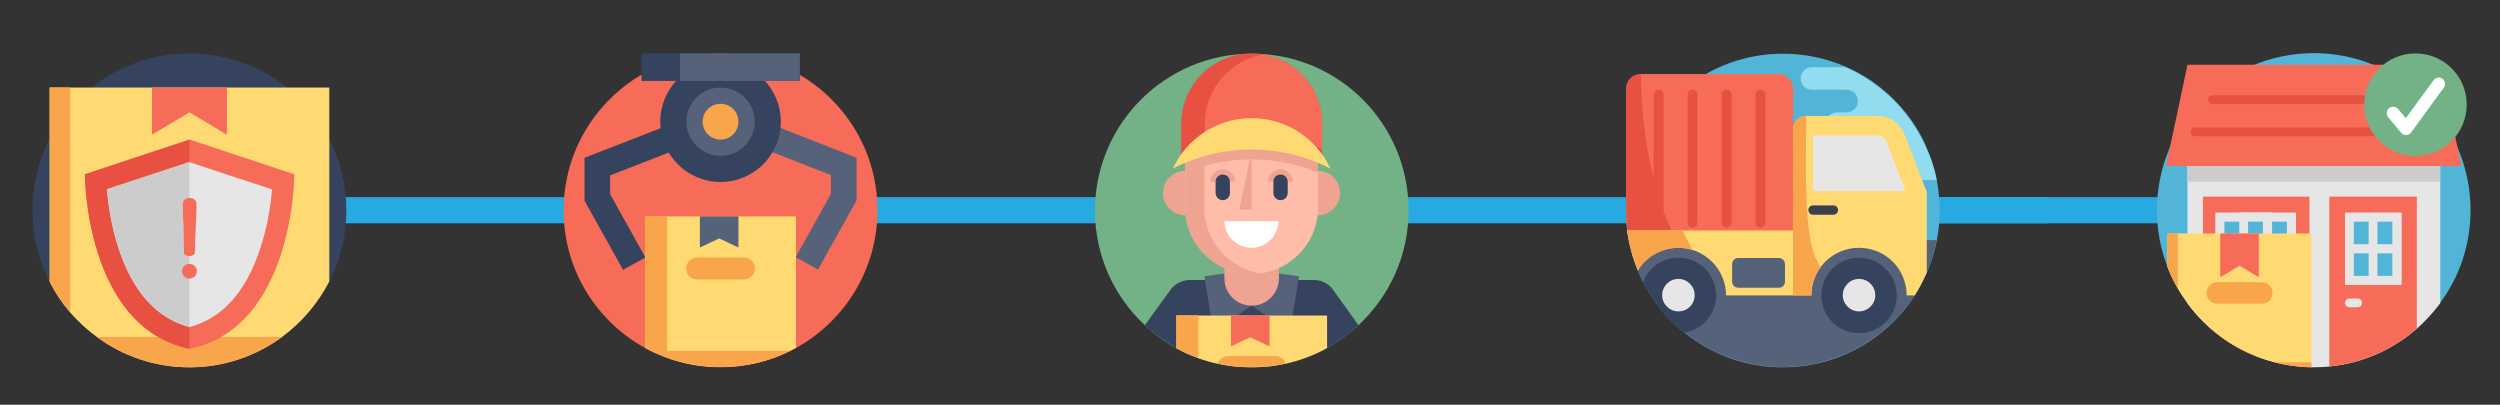 <?xml version="1.0" encoding="utf-8"?>
<!-- Generator: Adobe Illustrator 19.0.0, SVG Export Plug-In . SVG Version: 6.00 Build 0)  -->
<svg version="1.1" xmlns="http://www.w3.org/2000/svg" xmlns:xlink="http://www.w3.org/1999/xlink" x="0px" y="0px"
	 viewBox="0 0 908 147" style="enable-background:new 0 0 908 147;" xml:space="preserve">
<rect x="0" y="0" width="908" height="147" fill="#333333" stroke="none"/>
<style type="text/css">
	.st0{fill:#27AAE1;}
	.st1{fill:#73B287;}
	.st2{fill:#36435E;}
	.st3{fill:#55627A;}
	.st4{fill:#EFA492;}
	.st5{fill:#FFBDA9;}
	.st6{fill:#E85142;}
	.st7{fill:#F76C59;}
	.st8{fill:#FFFFFF;}
	.st9{fill:#FFDA73;}
	.st10{fill:#F9A54B;}
	.st11{fill:#E6E6E6;}
	.st12{fill:#CCCCCC;}
	.st13{fill:#52B5D8;}
	.st14{display:none;}
	.st15{display:inline;}
	.st16{fill:#58595B;}
	.st17{fill:#939598;}
	.st18{fill:#6D6E71;}
	.st19{fill:#EF4136;}
	.st20{display:inline;fill:#FFFFFF;}
	.st21{fill:#92DCF0;}
	.st22{fill:#3B404D;}
	.st23{fill:#9A9A9A;}
	.st24{fill:#424242;}
	.st25{fill:#616161;}
	.st26{fill:#B9B9B9;}
	.st27{fill:#CFCFCF;}
	.st28{fill:#7D7D7D;}
	.st29{fill:#949494;}
	.st30{fill:#DADADA;}
	.st31{fill:#B4B4B4;}
	.st32{fill:#9B9B9B;}
	.st33{fill:#595959;}
	.st34{fill:#959595;}
	.st35{fill:#6E6E6E;}
	.st36{fill:#747474;}
	.st37{fill:#C8C8C8;}
	.st38{fill:#404040;}
</style>
<g id="Layer_7">
	<rect id="XMLID_28_" x="118.2" y="71.6" class="st0" width="94.5" height="9.5"/>
	<rect id="XMLID_112_" x="311.1" y="71.6" class="st0" width="94.5" height="9.5"/>
	<rect id="XMLID_113_" x="504" y="71.6" class="st0" width="94.5" height="9.5"/>
	<rect id="XMLID_114_" x="696.9" y="71.6" class="st0" width="94.5" height="9.5"/>
	<rect id="XMLID_748_" x="696.9" y="71.6" class="st0" width="47.2" height="9.5"/>
</g>
<g id="Layer_1">
	<g id="XMLID_203_">
		<path id="XMLID_280_" class="st1" d="M511.6,76.4c0,16.5-7,31.3-18.2,41.7c-3.4,3.2-7.3,6-11.4,8.3c-4.7,2.6-9.7,4.5-15.1,5.7
			c-2.4,0.5-4.8,0.9-7.2,1.1c-1.7,0.1-3.4,0.2-5.1,0.2c-1.7,0-3.4-0.1-5.1-0.2c-2.5-0.2-4.9-0.6-7.2-1.1c-2.4-0.5-4.8-1.2-7-2
			c-2.8-1-5.5-2.2-8-3.6c-4.2-2.3-8-5.1-11.4-8.3c-11.2-10.4-18.2-25.2-18.2-41.7c0-31.5,25.5-57,57-57S511.6,44.9,511.6,76.4
			L511.6,76.4z M511.6,76.4"/>
		<path id="XMLID_277_" class="st2" d="M493.4,118.1c-10.2,9.5-23.8,15.3-38.8,15.3c-15,0-28.6-5.8-38.8-15.3l9.3-12.8
			c1.6-2.2,4.2-3.6,7-3.6h45.1c2.8,0,5.4,1.3,7,3.6L493.4,118.1z M493.4,118.1"/>
		<path id="XMLID_274_" class="st3" d="M454.6,111l-13.9,9.5l-3.3-20.2l9.3-1.2L454.6,111z M454.6,111"/>
		<path id="XMLID_271_" class="st3" d="M454.6,111l13.9,9.5l3.3-20.2l-9.3-1.2L454.6,111z M454.6,111"/>
		<path id="XMLID_268_" class="st4" d="M454.6,111c-5.5,0-9.9-4.4-9.9-9.9v-8.7h19.8v8.7C464.5,106.6,460.1,111,454.6,111L454.6,111
			z M454.6,111"/>
		<path id="XMLID_265_" class="st4" d="M438.6,70.1c0,4.5-3.6,8.1-8.1,8.1c-4.5,0-8.1-3.6-8.1-8.1c0-4.5,3.6-8.1,8.1-8.1
			C434.9,62,438.6,65.6,438.6,70.1L438.6,70.1z M438.6,70.1"/>
		<path id="XMLID_262_" class="st4" d="M486.7,70.1c0,4.5-3.6,8.1-8.1,8.1c-4.5,0-8.1-3.6-8.1-8.1c0-4.5,3.6-8.1,8.1-8.1
			C483.1,62,486.7,65.6,486.7,70.1L486.7,70.1z M486.7,70.1"/>
		<path id="XMLID_259_" class="st5" d="M478.7,48.7v26.7c0,13.3-10.8,24.1-24.1,24.1c-13.3,0-24.1-10.8-24.1-24.1V48.7H478.7z
			 M478.7,48.7"/>
		<path id="XMLID_256_" class="st4" d="M458.1,99.3c-1.1,0.2-2.3,0.2-3.5,0.2c-13.3,0-24.1-10.8-24.1-24.1V48.7h6.9v26.7
			C437.4,87.5,446.4,97.6,458.1,99.3L458.1,99.3z M458.1,99.3"/>
		<path id="XMLID_253_" class="st6" d="M480.2,45v13.3L461,49.4l-3.9-1.8L437.6,55l-8.6,3.3V45c0-14.1,11.4-25.6,25.6-25.6
			c1.5,0,2.9,0.1,4.3,0.4C471,21.8,480.2,32.3,480.2,45L480.2,45z M480.2,45"/>
		<path id="XMLID_250_" class="st7" d="M480.2,45v9.3l-14.5-6.7l-4.7,1.8l-3.9-1.8L437.6,55V45c0-12.7,9.2-23.2,21.3-25.2
			C471,21.8,480.2,32.3,480.2,45L480.2,45z M480.2,45"/>
		<path id="XMLID_247_" class="st8" d="M464.3,80.3c0,0.1,0,0.2,0,0.3c0,1-0.2,2.1-0.6,3c-0.1,0.1-0.1,0.3-0.2,0.4
			c-0.4,0.9-0.8,1.7-1.4,2.4c-0.3,0.4-0.6,0.7-1,1c-1.7,1.6-4,2.6-6.6,2.6c-2.5,0-4.8-1-6.6-2.6c-0.3-0.3-0.7-0.7-1-1
			c-0.6-0.7-1.1-1.5-1.4-2.4c-0.1-0.1-0.1-0.3-0.2-0.4c-0.3-0.9-0.5-1.9-0.6-3c0-0.1,0-0.2,0-0.3H464.3z M464.3,80.3"/>
		<path id="XMLID_244_" class="st4" d="M454.6,54.8l-4.5,21.3h4.5V54.8z M454.6,54.8"/>
		<path id="XMLID_241_" class="st4" d="M448.6,66c0-2.5-2-4.5-4.5-4.5c-2.5,0-4.5,2-4.5,4.5H448.6z M448.6,66"/>
		<path id="XMLID_238_" class="st4" d="M469.6,66c0-2.5-2-4.5-4.5-4.5c-2.5,0-4.5,2-4.5,4.5H469.6z M469.6,66"/>
		<path id="XMLID_235_" class="st2" d="M444.1,63.4c1.5,0,2.6,1.2,2.6,2.6v4.1c0,1.5-1.2,2.6-2.6,2.6c-1.5,0-2.6-1.2-2.6-2.6V66
			C441.5,64.5,442.7,63.4,444.1,63.4L444.1,63.4z M444.1,63.4"/>
		<path id="XMLID_231_" class="st2" d="M465.1,63.4c1.5,0,2.6,1.2,2.6,2.6v4.1c0,1.5-1.2,2.6-2.6,2.6c-1.5,0-2.6-1.2-2.6-2.6V66
			C462.5,64.5,463.6,63.4,465.1,63.4L465.1,63.4z M465.1,63.4"/>
		<path id="XMLID_227_" class="st4" d="M478.7,57.7v5c-7.4-3.1-15.6-4.8-24.1-4.8c-8.6,0-16.7,1.7-24.1,4.8v-5c3.3-4,7.6-7.1,12.5-9
			c3.6-1.4,7.5-2.2,11.6-2.2c4.1,0,8,0.8,11.6,2.2C471.1,50.6,475.4,53.7,478.7,57.7L478.7,57.7z M478.7,57.7"/>
		<path id="XMLID_222_" class="st9" d="M454.6,54.3c10.3,0,20,2.5,28.6,6.9c-5-10.8-15.9-18.3-28.6-18.3c-12.7,0-23.6,7.5-28.6,18.3
			C434.6,56.8,444.3,54.3,454.6,54.3L454.6,54.3z M454.6,54.3"/>
		<path id="XMLID_218_" class="st9" d="M482,114.5v11.9c-4.7,2.6-9.7,4.5-15.1,5.7c-2.4,0.5-4.8,0.9-7.2,1.1
			c-1.7,0.1-3.4,0.2-5.1,0.2c-1.7,0-3.4-0.1-5.1-0.2c-2.5-0.2-4.9-0.6-7.2-1.1c-2.4-0.5-4.8-1.2-7-2c-2.8-1-5.5-2.2-8-3.6v-11.9H482
			z M482,114.5"/>
		<path id="XMLID_213_" class="st10" d="M435.2,114.5V130c-2.8-1-5.5-2.2-8-3.6v-11.9H435.2z M435.2,114.5"/>
		<path id="XMLID_209_" class="st10" d="M466.9,132c-2.4,0.5-4.8,0.9-7.2,1.1c-1.7,0.1-3.4,0.2-5.1,0.2c-1.7,0-3.4-0.1-5.1-0.2
			c-2.5-0.2-4.9-0.6-7.2-1.1c0.2-0.6,0.5-1.1,1-1.5c0.7-0.7,1.7-1.2,2.9-1.2h17C464.9,129.3,466.4,130.4,466.9,132L466.9,132z
			 M466.9,132"/>
		<path id="XMLID_204_" class="st7" d="M461.1,125.8l-7-3.3l-7,3.3v-11.3h14V125.8z M461.1,125.8"/>
	</g>
</g>
<g id="Layer_5">
	<g id="XMLID_581_">
		<path id="XMLID_612_" class="st2" d="M125.8,76.4c0,31.5-25.5,57-57,57s-57-25.5-57-57s25.5-57,57-57S125.8,44.9,125.8,76.4
			L125.8,76.4z M125.8,76.4"/>
		<path id="XMLID_609_" class="st9" d="M119.6,31.8v70.4c-4.1,8-10,14.9-17.2,20.2c-9.4,6.9-21,11-33.6,11s-24.2-4.1-33.6-11
			c-3.6-2.6-6.9-5.7-9.8-9c-2.9-3.4-5.4-7.1-7.4-11.1V31.8H119.6z M119.6,31.8"/>
		<path id="XMLID_606_" class="st10" d="M102.4,122.4c-9.4,6.9-21,11-33.6,11s-24.2-4.1-33.6-11H102.4z M102.4,122.4"/>
		<path id="XMLID_603_" class="st10" d="M25.5,31.8v81.6c-2.9-3.4-5.4-7.1-7.4-11.1V31.8H25.5z M25.5,31.8"/>
		<path id="XMLID_600_" class="st7" d="M82.4,48.9l-13.6-8.1l-13.6,8.1V31.8h27.2V48.9z M82.4,48.9"/>
		<path id="XMLID_597_" class="st7" d="M106.9,63.3c0,0,0,55.5-38,63.4c-38-8-38-63.4-38-63.4l38-12.6L106.9,63.3z M106.9,63.3"/>
		<path id="XMLID_594_" class="st6" d="M68.8,50.7v76c-38-8-38-63.4-38-63.4L68.8,50.7z M68.8,50.7"/>
		<path id="XMLID_591_" class="st11" d="M98.8,68.8c-0.4,5.1-1.5,13-4.2,21.2c-5.2,16-13.8,25.6-25.8,28.8
			c-12-3.2-20.7-12.9-25.9-29.1c-2.6-8.1-3.6-15.9-4.1-20.9l30-9.9L98.8,68.8z M98.8,68.8"/>
		<path id="XMLID_588_" class="st12" d="M68.8,58.8v59.9c-12-3.2-20.7-12.9-25.9-29.1c-2.6-8.1-3.6-15.9-4.1-20.9L68.8,58.8z
			 M68.8,58.8"/>
		<path id="XMLID_585_" class="st7" d="M66.8,91.5c0,1,0.7,1.5,2,1.5c0.8,0,2-0.4,2-1.5c0-2.6,0.1-5.7,0.3-8.7
			c0.1-3,0.3-6.1,0.3-8.7c0-1.3-1-2.2-2.5-2.2c-1.5,0-2.5,0.9-2.5,2.2c0,2.6,0.1,5.7,0.3,8.7C66.7,85.8,66.8,88.9,66.8,91.5
			L66.8,91.5z M66.8,91.5"/>
		<path id="XMLID_582_" class="st7" d="M68.8,95.8c-1.5,0-2.7,1.2-2.7,2.7c0,1.5,1.2,2.7,2.7,2.7c1.5,0,2.7-1.3,2.7-2.7
			C71.6,97.1,70.3,95.8,68.8,95.8L68.8,95.8z M68.8,95.8"/>
	</g>
</g>
<g id="Layer_6">
	<g id="XMLID_331_">
		<path id="XMLID_399_" class="st13" d="M897.3,76.4c0,12.6-4.1,24.3-11.1,33.7c-10.4,14.1-27.1,23.2-45.9,23.2c-0.3,0-0.5,0-0.8,0
			c-1.6,0-3.3-0.1-4.8-0.3c-2.9-0.3-5.8-0.8-8.6-1.5c-8.7-2.2-16.7-6.5-23.3-12.3c-3.1-2.7-5.9-5.8-8.4-9.2
			c-1.2-1.7-2.4-3.4-3.4-5.2c-1.5-2.6-2.8-5.2-3.8-8c-2.5-6.4-3.8-13.3-3.8-20.5c0-31.5,25.5-57,57-57S897.3,44.9,897.3,76.4
			L897.3,76.4z M897.3,76.4"/>
		<path id="XMLID_396_" class="st11" d="M886.3,55.7v54.4c-2.5,3.3-5.3,6.4-8.4,9.2c-8.7,7.6-19.7,12.6-31.8,13.8
			c-1.9,0.2-3.7,0.3-5.7,0.3c-7.5,0-14.7-1.5-21.3-4.1c-7.2-2.9-13.7-7.2-19-12.6c-2-2-3.9-4.2-5.6-6.5V55.7H886.3z M886.3,55.7"/>
		<rect id="XMLID_395_" x="794.4" y="55.7" class="st12" width="91.8" height="10.3"/>
		<path id="XMLID_392_" class="st7" d="M794.5,23.5h91.7l7.8,36.8H786.7L794.5,23.5z M794.5,23.5"/>
		<path id="XMLID_389_" class="st7" d="M846,71.4v61.7c12.1-1.2,23.2-6.2,31.8-13.8V71.4H846z M846,71.4"/>
		<path id="XMLID_386_" class="st7" d="M838.8,71.4v47.9c-5.8,4.2-12.5,7.6-19.7,10c-7.2-2.9-13.7-7.2-19-12.6V71.4H838.8z
			 M838.8,71.4"/>
		<rect id="XMLID_385_" x="853.3" y="78.9" class="st13" width="17.3" height="23"/>
		<path id="XMLID_382_" class="st11" d="M853.3,111.6h3c0.9,0,1.6-0.7,1.6-1.6c0-0.9-0.7-1.6-1.6-1.6h-3c-0.9,0-1.6,0.7-1.6,1.6
			C851.7,110.9,852.4,111.6,853.3,111.6L853.3,111.6z M853.3,111.6"/>
		<path id="XMLID_375_" class="st11" d="M851.7,77.2v26.3h20.6V90.4c0,0,0,0,0,0s0,0,0,0V77.2H851.7z M854.9,80.5h5.4v8.2h-5.4V80.5
			z M868.9,80.5v8.2h-5.4v-8.2H868.9z M868.9,100.2h-5.4V92h5.4V100.2z M854.9,100.2V92h5.4v8.2H854.9z M854.9,100.2"/>
		<rect id="XMLID_374_" x="814.9" y="78.9" class="st13" width="17.3" height="23"/>
		<path id="XMLID_367_" class="st11" d="M813.3,77.2v26.3h20.6V90.4c0,0,0,0,0,0s0,0,0,0V77.2H813.3z M816.6,80.5h5.4v8.2h-5.4V80.5
			z M830.6,80.5v8.2h-5.4v-8.2H830.6z M830.6,100.2h-5.4V92h5.4V100.2z M816.6,100.2V92h5.4v8.2H816.6z M816.6,100.2"/>
		<rect id="XMLID_366_" x="806.3" y="78.9" class="st13" width="17.3" height="23"/>
		<path id="XMLID_359_" class="st11" d="M804.6,77.2v26.3h20.6V90.4c0,0,0,0,0,0s0,0,0,0V77.2H804.6z M807.9,80.5h5.4v8.2h-5.4V80.5
			z M821.9,80.5v8.2h-5.4v-8.2H821.9z M821.9,100.2h-5.4V92h5.4V100.2z M807.9,100.2V92h5.4v8.2H807.9z M807.9,100.2"/>
		<path id="XMLID_356_" class="st6" d="M797.3,49.5h86.2c0.9,0,1.6-0.7,1.6-1.6c0-0.9-0.7-1.6-1.6-1.6h-86.2c-0.9,0-1.6,0.7-1.6,1.6
			C795.6,48.7,796.3,49.5,797.3,49.5L797.3,49.5z M797.3,49.5"/>
		<path id="XMLID_353_" class="st6" d="M803.6,37.8h73.5c0.9,0,1.6-0.7,1.6-1.6c0-0.9-0.7-1.6-1.6-1.6h-73.5c-0.9,0-1.6,0.7-1.6,1.6
			C802,37.1,802.7,37.8,803.6,37.8L803.6,37.8z M803.6,37.8"/>
		<path id="XMLID_350_" class="st9" d="M839.5,84.8v48.5c-1.6,0-3.3-0.1-4.8-0.3c-2.9-0.3-5.8-0.8-8.6-1.5
			c-8.7-2.2-16.7-6.5-23.3-12.3c-3.1-2.7-5.9-5.8-8.4-9.2c-1.2-1.7-2.4-3.4-3.4-5.2c-1.5-2.6-2.8-5.2-3.8-8v-12H839.5z M839.5,84.8"
			/>
		<path id="XMLID_347_" class="st10" d="M839.5,131.6v1.8c-1.6,0-3.3-0.1-4.8-0.3c-2.9-0.3-5.8-0.8-8.6-1.5H839.5z M839.5,131.6"/>
		<path id="XMLID_344_" class="st10" d="M791,84.8v20c-1.5-2.6-2.8-5.2-3.8-8v-12H791z M791,84.8"/>
		<path id="XMLID_341_" class="st10" d="M821.5,110.3h-16.2c-2.1,0-3.9-1.7-3.9-3.9c0-2.1,1.7-3.9,3.9-3.9h16.2
			c2.1,0,3.9,1.7,3.9,3.9C825.4,108.6,823.6,110.3,821.5,110.3L821.5,110.3z M821.5,110.3"/>
		<path id="XMLID_338_" class="st7" d="M820.4,100.7l-7-4.2l-7,4.2V84.8h14V100.7z M820.4,100.7"/>
		<path id="XMLID_335_" class="st1" d="M895.9,38c0,10.3-8.3,18.6-18.6,18.6s-18.6-8.3-18.6-18.6c0-10.3,8.3-18.6,18.6-18.6
			S895.9,27.7,895.9,38L895.9,38z M895.9,38"/>
		<path id="XMLID_332_" class="st8" d="M872.1,48.2l-4.7-5.6c-0.8-1-0.7-2.5,0.3-3.3v0c1-0.8,2.5-0.7,3.3,0.3l2.8,3.3l10.1-13.8
			c0.8-1,2.2-1.3,3.2-0.5c1,0.8,1.3,2.2,0.5,3.2l-11.8,16.2C874.9,49.3,873.1,49.4,872.1,48.2L872.1,48.2z M872.1,48.2"/>
	</g>
	<g id="XMLID_27_" class="st14">
		<g id="XMLID_24_" class="st15">
			<path id="XMLID_104_" class="st13" d="M897.3,76.4c0,12.6-4.1,24.3-11.1,33.7c-10.4,14.1-27.1,23.2-45.9,23.2c-0.3,0-0.5,0-0.8,0
				c-1.6,0-3.3-0.1-4.8-0.3c-2.9-0.3-5.8-0.8-8.6-1.5c-8.7-2.2-16.7-6.5-23.3-12.3c-3.1-2.7-5.9-5.8-8.4-9.2
				c-1.2-1.7-2.4-3.4-3.4-5.2c-1.5-2.6-2.8-5.2-3.8-8c-2.5-6.4-3.8-13.3-3.8-20.5c0-31.5,25.5-57,57-57S897.3,44.9,897.3,76.4
				L897.3,76.4z M897.3,76.4"/>
			<path id="XMLID_101_" class="st11" d="M886.3,55.7v54.4c-2.5,3.3-5.3,6.4-8.4,9.2c-8.7,7.6-19.7,12.6-31.8,13.8
				c-1.9,0.2-3.7,0.3-5.7,0.3c-7.5,0-14.7-1.5-21.3-4.1c-7.2-2.9-13.7-7.2-19-12.6c-2-2-3.9-4.2-5.6-6.5V55.7H886.3z M886.3,55.7"/>
			<rect id="XMLID_100_" x="794.4" y="55.7" class="st12" width="91.8" height="10.3"/>
			<path id="XMLID_97_" class="st7" d="M794.5,23.5h91.7l7.8,36.8H786.7L794.5,23.5z M794.5,23.5"/>
			<path id="XMLID_94_" class="st7" d="M846,71.4v61.7c12.1-1.2,23.2-6.2,31.8-13.8V71.4H846z M846,71.4"/>
			<path id="XMLID_91_" class="st7" d="M838.8,71.4v47.9c-5.8,4.2-12.5,7.6-19.7,10c-7.2-2.9-13.7-7.2-19-12.6V71.4H838.8z
				 M838.8,71.4"/>
			<rect id="XMLID_90_" x="853.3" y="78.9" class="st16" width="17.3" height="23"/>
			<path id="XMLID_87_" class="st11" d="M853.3,111.6h3c0.9,0,1.6-0.7,1.6-1.6c0-0.9-0.7-1.6-1.6-1.6h-3c-0.9,0-1.6,0.7-1.6,1.6
				C851.7,110.9,852.4,111.6,853.3,111.6L853.3,111.6z M853.3,111.6"/>
			<path id="XMLID_80_" class="st11" d="M851.7,77.2v26.3h20.6V90.4c0,0,0,0,0,0s0,0,0,0V77.2H851.7z M854.9,80.5h5.4v8.2h-5.4V80.5
				z M868.9,80.5v8.2h-5.4v-8.2H868.9z M868.9,100.2h-5.4V92h5.4V100.2z M854.9,100.2V92h5.4v8.2H854.9z M854.9,100.2"/>
			<rect id="XMLID_79_" x="814.9" y="78.9" class="st17" width="17.3" height="23"/>
			<path id="XMLID_72_" class="st11" d="M813.3,77.2v26.3h20.6V90.4c0,0,0,0,0,0s0,0,0,0V77.2H813.3z M816.6,80.5h5.4v8.2h-5.4V80.5
				z M830.6,80.5v8.2h-5.4v-8.2H830.6z M830.6,100.2h-5.4V92h5.4V100.2z M816.6,100.2V92h5.4v8.2H816.6z M816.6,100.2"/>
			<rect id="XMLID_71_" x="806.3" y="78.9" class="st18" width="17.3" height="23"/>
			<path id="XMLID_64_" class="st11" d="M804.6,77.2v26.3h20.6V90.4c0,0,0,0,0,0s0,0,0,0V77.2H804.6z M807.9,80.5h5.4v8.2h-5.4V80.5
				z M821.9,80.5v8.2h-5.4v-8.2H821.9z M821.9,100.2h-5.4V92h5.4V100.2z M807.9,100.2V92h5.4v8.2H807.9z M807.9,100.2"/>
			<path id="XMLID_61_" class="st6" d="M797.3,49.5h86.2c0.9,0,1.6-0.7,1.6-1.6c0-0.9-0.7-1.6-1.6-1.6h-86.2c-0.9,0-1.6,0.7-1.6,1.6
				C795.6,48.7,796.3,49.5,797.3,49.5L797.3,49.5z M797.3,49.5"/>
			<path id="XMLID_58_" class="st6" d="M803.6,37.8h73.5c0.9,0,1.6-0.7,1.6-1.6c0-0.9-0.7-1.6-1.6-1.6h-73.5c-0.9,0-1.6,0.7-1.6,1.6
				C802,37.1,802.7,37.8,803.6,37.8L803.6,37.8z M803.6,37.8"/>
			<path id="XMLID_54_" class="st9" d="M839.5,84.8v48.5c-1.6,0-3.3-0.1-4.8-0.3c-2.9-0.3-5.8-0.8-8.6-1.5
				c-8.7-2.2-16.7-6.5-23.3-12.3c-3.1-2.7-5.9-5.8-8.4-9.2c-1.2-1.7-2.4-3.4-3.4-5.2c-1.5-2.6-2.8-5.2-3.8-8v-12H839.5z M839.5,84.8
				"/>
			<path id="XMLID_49_" class="st10" d="M839.5,131.6v1.8c-1.6,0-3.3-0.1-4.8-0.3c-2.9-0.3-5.8-0.8-8.6-1.5H839.5z M839.5,131.6"/>
			<path id="XMLID_45_" class="st10" d="M791,84.8v20c-1.5-2.6-2.8-5.2-3.8-8v-12H791z M791,84.8"/>
			<path id="XMLID_40_" class="st10" d="M821.5,110.3h-16.2c-2.1,0-3.9-1.7-3.9-3.9c0-2.1,1.7-3.9,3.9-3.9h16.2
				c2.1,0,3.9,1.7,3.9,3.9C825.4,108.6,823.6,110.3,821.5,110.3L821.5,110.3z M821.5,110.3"/>
			<path id="XMLID_36_" class="st7" d="M820.4,100.7l-7-4.2l-7,4.2V84.8h14V100.7z M820.4,100.7"/>
			<path id="XMLID_31_" class="st19" d="M895.9,38c0,10.3-8.3,18.6-18.6,18.6s-18.6-8.3-18.6-18.6c0-10.3,8.3-18.6,18.6-18.6
				S895.9,27.7,895.9,38L895.9,38z M895.9,38"/>
		</g>
		<path id="XMLID_111_" class="st20" d="M880.8,38.7l6.3-6.9c0.8-0.9,0.7-2.2-0.2-3.1c-0.4-0.4-0.9-0.6-1.4-0.6
			c-0.6,0-1.2,0.3-1.6,0.7l-6,6.6l-5.9-6.5c-0.4-0.5-1-0.7-1.6-0.7c-0.5,0-1.1,0.2-1.5,0.6c-0.4,0.4-0.7,0.9-0.7,1.5
			c0,0.6,0.2,1.1,0.6,1.6l6.2,6.8l-6,6.6c-0.8,0.9-0.7,2.2,0.2,3.1c0.4,0.3,0.9,0.5,1.4,0.5c0.6,0,1.2-0.3,1.6-0.7l5.7-6.3l5.8,6.4
			c0.4,0.4,1,0.7,1.6,0.7c0.5,0,1-0.2,1.5-0.6c0.9-0.8,0.9-2.2,0.1-3.1L880.8,38.7z"/>
	</g>
</g>
<g id="Layer_4">
	<g id="XMLID_403_">
		<path id="XMLID_433_" class="st7" d="M318.7,76.4c0,21.5-12,40.3-29.6,50c-0.7,0.4-1.4,0.7-2.1,1.1c-7.6,3.8-16.2,5.9-25.3,5.9
			c-9.9,0-19.2-2.5-27.4-7c-17.6-9.7-29.6-28.4-29.6-50c0-31.5,25.5-57,57-57S318.7,44.9,318.7,76.4L318.7,76.4z M318.7,76.4"/>
		<path id="XMLID_430_" class="st9" d="M289.1,78.6v47.7c-0.7,0.4-1.4,0.7-2.1,1.1c-7.6,3.8-16.2,5.9-25.3,5.9
			c-9.9,0-19.2-2.5-27.4-7V78.6H289.1z M289.1,78.6"/>
		<path id="XMLID_427_" class="st10" d="M287,127.4c-7.6,3.8-16.2,5.9-25.3,5.9c-9.9,0-19.2-2.5-27.4-7V78.6h8v48.8H287z M287,127.4
			"/>
		<path id="XMLID_424_" class="st10" d="M270.2,101.5h-17c-2.2,0-4-1.8-4-4c0-2.2,1.8-4,4-4h17c2.2,0,4,1.8,4,4
			C274.3,99.7,272.4,101.5,270.2,101.5L270.2,101.5z M270.2,101.5"/>
		<path id="XMLID_421_" class="st3" d="M268.2,89.9l-7-3.3l-7,3.3V78.6h14V89.9z M268.2,89.9"/>
		<path id="XMLID_418_" class="st2" d="M212.3,57.3l47.3-18.4v10l-38,14.8v6.8l12.8,23l-8.1,4.5l-14-25.1V57.3z M212.3,57.3"/>
		<path id="XMLID_415_" class="st3" d="M311.1,57.3v15.5l-14,25.1l-8.1-4.5l12.8-23v-6.8l-34.3-13.4v-10L311.1,57.3z M311.1,57.3"/>
		<path id="XMLID_412_" class="st2" d="M283.6,44.2c0,12.1-9.8,21.9-21.9,21.9c-12.1,0-21.9-9.8-21.9-21.9
			c0-12.1,9.8-21.9,21.9-21.9C273.8,22.3,283.6,32.1,283.6,44.2L283.6,44.2z M283.6,44.2"/>
		<path id="XMLID_409_" class="st3" d="M274.1,44.2c0,6.9-5.6,12.4-12.4,12.4s-12.4-5.6-12.4-12.4c0-6.9,5.6-12.4,12.4-12.4
			S274.1,37.3,274.1,44.2L274.1,44.2z M274.1,44.2"/>
		<path id="XMLID_406_" class="st10" d="M268.2,44.2c0,3.6-2.9,6.5-6.5,6.5c-3.6,0-6.5-2.9-6.5-6.5c0-3.6,2.9-6.5,6.5-6.5
			C265.3,37.7,268.2,40.6,268.2,44.2L268.2,44.2z M268.2,44.2"/>
		<rect id="XMLID_405_" x="233" y="19.4" class="st2" width="57.5" height="10"/>
		<rect id="XMLID_404_" x="247" y="19.4" class="st3" width="43.5" height="10"/>
	</g>
</g>
<g id="Layer_3">
	<g id="XMLID_206_">
		<path id="XMLID_295_" class="st13" d="M704.5,76.4c0,11.2-3.3,21.7-8.9,30.6c-6.2,9.8-15.4,17.6-26.3,22.1
			c-6.7,2.8-14.1,4.3-21.8,4.3c-10.3,0-19.9-2.7-28.2-7.5c-17.2-9.8-28.8-28.3-28.8-49.5c0-2.5,0.2-5,0.5-7.4c0.1-0.7,0.2-1.4,0.3-2
			c0.1-0.5,0.2-0.9,0.3-1.4c0.7-3.8,1.9-7.5,3.3-11c0.6-1.4,1.2-2.8,2-4.2c3.7-7.1,8.8-13.3,15-18.3c9.8-7.9,22.2-12.6,35.7-12.6
			c8.1,0,15.7,1.7,22.7,4.7c10.4,4.5,19.1,12,25.2,21.4c1.7,2.6,3.2,5.4,4.4,8.3c1.6,3.7,2.8,7.6,3.6,11.6c0,0,0,0.1,0,0.1
			C704.1,69,704.5,72.7,704.5,76.4L704.5,76.4z M704.5,76.4"/>
		<path id="XMLID_292_" class="st21" d="M703.4,65.4h-50.1c-2.3,0-4.1-1.8-4.1-4.1c0-1.1,0.5-2.2,1.2-2.9c0.7-0.7,1.8-1.2,2.9-1.2
			h25.5c2.3,0,4.1-1.8,4.1-4.1c0-1.1-0.5-2.2-1.2-2.9c-0.7-0.7-1.8-1.2-2.9-1.2h-11.6c-2.3,0-4.1-1.8-4.1-4.1c0-1.1,0.5-2.2,1.2-2.9
			c0.7-0.7,1.8-1.2,2.9-1.2h3.5c2.3,0,4.1-1.8,4.1-4.1c0-1.1-0.5-2.2-1.2-2.9c-0.7-0.7-1.8-1.2-2.9-1.2h-12.6
			c-2.3,0-4.1-1.8-4.1-4.1c0-1.1,0.5-2.2,1.2-2.9c0.7-0.7,1.8-1.2,2.9-1.2h12c10.4,4.5,19.1,12,25.2,21.4c1.7,2.6,3.2,5.4,4.4,8.3
			C701.4,57.5,702.6,61.4,703.4,65.4L703.4,65.4z M703.4,65.4"/>
		<path id="XMLID_289_" class="st3" d="M703.4,87.2c-0.8,4.1-2,8-3.6,11.7c-1.3,2.9-2.7,5.7-4.4,8.3c-10.1,15.7-27.8,26.1-47.9,26.1
			c-13.5,0-25.9-4.7-35.7-12.6c-6.2-5-11.3-11.2-15-18.3c-0.7-1.4-1.4-2.8-2-4.2c-1.5-3.5-2.6-7.2-3.3-11H703.4z M703.4,87.2"/>
		<path id="XMLID_286_" class="st7" d="M651.3,32.3V83c0,3-2.4,5.4-5.4,5.4h-49.9c-2,0-3.7-1.1-4.6-2.6c-0.1-0.7-0.2-1.3-0.3-2
			c-0.3-2.4-0.5-4.9-0.5-7.4V32.3c0-3,2.4-5.4,5.4-5.4h49.9C648.9,26.9,651.3,29.3,651.3,32.3L651.3,32.3z M651.3,32.3"/>
		<path id="XMLID_283_" class="st6" d="M609.4,88.4h-13.4c-2,0-3.7-1.1-4.6-2.6c-0.1-0.7-0.2-1.3-0.3-2c-0.3-2.4-0.5-4.9-0.5-7.4
			V32.3c0-3,2.4-5.4,5.4-5.4c0,14.9,2.7,38.9,11.1,56.9C607.7,85.4,608.5,86.9,609.4,88.4L609.4,88.4z M609.4,88.4"/>
		<path id="XMLID_279_" class="st6" d="M602.4,82.7c-1,0-1.8-0.8-1.8-1.8V34.4c0-1,0.8-1.8,1.8-1.8c1,0,1.8,0.8,1.8,1.8v46.6
			C604.2,81.9,603.4,82.7,602.4,82.7L602.4,82.7z M602.4,82.7"/>
		<path id="XMLID_275_" class="st6" d="M614.7,82.7c-1,0-1.8-0.8-1.8-1.8V34.4c0-1,0.8-1.8,1.8-1.8c1,0,1.8,0.8,1.8,1.8v46.6
			C616.5,81.9,615.7,82.7,614.7,82.7L614.7,82.7z M614.7,82.7"/>
		<path id="XMLID_270_" class="st6" d="M627.1,82.7c-1,0-1.8-0.8-1.8-1.8V34.4c0-1,0.8-1.8,1.8-1.8c1,0,1.8,0.8,1.8,1.8v46.6
			C628.9,81.9,628.1,82.7,627.1,82.7L627.1,82.7z M627.1,82.7"/>
		<path id="XMLID_266_" class="st6" d="M639.4,82.7c-1,0-1.8-0.8-1.8-1.8V34.4c0-1,0.8-1.8,1.8-1.8c1,0,1.8,0.8,1.8,1.8v46.6
			C641.2,81.9,640.4,82.7,639.4,82.7L639.4,82.7z M639.4,82.7"/>
		<path id="XMLID_261_" class="st2" d="M688.9,107.3c0,7.6-6.1,13.7-13.7,13.7c-7.6,0-13.7-6.1-13.7-13.7c0-7.6,6.1-13.7,13.7-13.7
			C682.7,93.6,688.9,99.7,688.9,107.3L688.9,107.3z M688.9,107.3"/>
		<path id="XMLID_257_" class="st11" d="M675.2,113.1c-3.2,0-5.9-2.6-5.9-5.9c0-3.2,2.6-5.9,5.9-5.9c3.2,0,5.9,2.6,5.9,5.9
			C681.1,110.5,678.4,113.1,675.2,113.1L675.2,113.1z M675.2,113.1"/>
		<path id="XMLID_252_" class="st2" d="M623.3,107.3c0,6.8-5,12.5-11.5,13.5c-6.2-5-11.3-11.2-15-18.3c1.9-5.2,6.9-8.9,12.8-8.9
			C617.2,93.6,623.3,99.7,623.3,107.3L623.3,107.3z M623.3,107.3"/>
		<path id="XMLID_248_" class="st9" d="M655.6,83.8l-4.3,23.5h-24.4c0-7.7-5.1-14.3-12.1-16.5c0,0,0,0-0.1,0
			c-1.6-0.5-3.4-0.8-5.1-0.8c-6.1,0-11.6,3.2-14.6,8c0,0.1-0.1,0.2-0.1,0.2c-1.9-4.6-3.2-9.4-3.9-14.5H655.6z M655.6,83.8"/>
		<path id="XMLID_243_" class="st9" d="M699.8,70.5V99c-1.3,2.9-2.7,5.7-4.4,8.3h-2.9c0-9.6-7.7-17.3-17.3-17.3
			c-9.6,0-17.3,7.7-17.3,17.3h-6.6V46.9c0-2.7,2.2-4.8,4.8-4.8h25.7c4.4,0,8.4,2.7,10,6.9l7.5,19.4C699.7,69,699.8,69.8,699.8,70.5
			L699.8,70.5z M699.8,70.5"/>
		<path id="XMLID_239_" class="st11" d="M609.6,113.1c-3.2,0-5.9-2.6-5.9-5.9c0-3.2,2.6-5.9,5.9-5.9c3.2,0,5.9,2.6,5.9,5.9
			C615.5,110.5,612.9,113.1,609.6,113.1L609.6,113.1z M609.6,113.1"/>
		<path id="XMLID_234_" class="st11" d="M692.1,69.4h-33.6V49.2h23.4c1.5,0,2.8,0.9,3.3,2.3L692.1,69.4z M692.1,69.4"/>
		<path id="XMLID_228_" class="st22" d="M665.9,78h-7.4c-1,0-1.7-0.8-1.7-1.7c0-1,0.8-1.7,1.7-1.7h7.4c1,0,1.7,0.8,1.7,1.7
			C667.6,77.2,666.8,78,665.9,78L665.9,78z M665.9,78"/>
		<path id="XMLID_221_" class="st10" d="M614.8,90.8C614.8,90.8,614.8,90.7,614.8,90.8c-1.7-0.5-3.4-0.8-5.2-0.8
			c-6.1,0-11.6,3.2-14.6,8c0,0.1-0.1,0.2-0.1,0.2c-1.9-4.6-3.2-9.4-3.9-14.5h20.1c0.7,1.6,1.5,3.2,2.4,4.7
			C613.9,89.2,614.4,90,614.8,90.8L614.8,90.8z M614.8,90.8"/>
		<path id="XMLID_215_" class="st10" d="M661.3,96.9c-2.2,2.9-3.5,6.5-3.5,10.4h-6.6V46.9c0-2.7,2.2-4.8,4.8-4.8
			C656.1,57.6,654.4,88.9,661.3,96.9L661.3,96.9z M661.3,96.9"/>
		<path id="XMLID_207_" class="st3" d="M646.1,104.5h-14.8c-1.2,0-2.2-1-2.2-2.2v-6.4c0-1.2,1-2.2,2.2-2.2h14.8c1.2,0,2.2,1,2.2,2.2
			v6.4C648.3,103.6,647.3,104.5,646.1,104.5L646.1,104.5z M646.1,104.5"/>
	</g>
</g>
<g id="Layer_1_copy" class="st14">
	<g id="XMLID_652_" class="st15">
		<path id="XMLID_719_" class="st23" d="M511.6,76.4c0,16.5-7,31.3-18.2,41.7c-3.4,3.2-7.3,6-11.4,8.3c-4.7,2.6-9.7,4.5-15.1,5.7
			c-2.4,0.5-4.8,0.9-7.2,1.1c-1.7,0.1-3.4,0.2-5.1,0.2c-1.7,0-3.4-0.1-5.1-0.2c-2.5-0.2-4.9-0.6-7.2-1.1c-2.4-0.5-4.8-1.2-7-2
			c-2.8-1-5.5-2.2-8-3.6c-4.2-2.3-8-5.1-11.4-8.3c-11.2-10.4-18.2-25.2-18.2-41.7c0-31.5,25.5-57,57-57S511.6,44.9,511.6,76.4
			L511.6,76.4z M511.6,76.4"/>
		<path id="XMLID_716_" class="st24" d="M493.4,118.1c-10.2,9.5-23.8,15.3-38.8,15.3c-15,0-28.6-5.8-38.8-15.3l9.3-12.8
			c1.6-2.2,4.2-3.6,7-3.6h45.1c2.8,0,5.4,1.3,7,3.6L493.4,118.1z M493.4,118.1"/>
		<path id="XMLID_713_" class="st25" d="M454.6,111l-13.9,9.5l-3.3-20.2l9.3-1.2L454.6,111z M454.6,111"/>
		<path id="XMLID_710_" class="st25" d="M454.6,111l13.9,9.5l3.3-20.2l-9.3-1.2L454.6,111z M454.6,111"/>
		<path id="XMLID_707_" class="st26" d="M454.6,111c-5.5,0-9.9-4.4-9.9-9.9v-8.7h19.8v8.7C464.5,106.6,460.1,111,454.6,111
			L454.6,111z M454.6,111"/>
		<path id="XMLID_704_" class="st26" d="M438.6,70.1c0,4.5-3.6,8.1-8.1,8.1c-4.5,0-8.1-3.6-8.1-8.1c0-4.5,3.6-8.1,8.1-8.1
			C434.9,62,438.6,65.6,438.6,70.1L438.6,70.1z M438.6,70.1"/>
		<path id="XMLID_701_" class="st26" d="M486.7,70.1c0,4.5-3.6,8.1-8.1,8.1c-4.5,0-8.1-3.6-8.1-8.1c0-4.5,3.6-8.1,8.1-8.1
			C483.1,62,486.7,65.6,486.7,70.1L486.7,70.1z M486.7,70.1"/>
		<path id="XMLID_698_" class="st27" d="M478.7,48.7v26.7c0,13.3-10.8,24.1-24.1,24.1c-13.3,0-24.1-10.8-24.1-24.1V48.7H478.7z
			 M478.7,48.7"/>
		<path id="XMLID_695_" class="st26" d="M458.1,99.3c-1.1,0.2-2.3,0.2-3.5,0.2c-13.3,0-24.1-10.8-24.1-24.1V48.7h6.9v26.7
			C437.4,87.5,446.4,97.6,458.1,99.3L458.1,99.3z M458.1,99.3"/>
		<path id="XMLID_692_" class="st28" d="M480.2,45v13.3L461,49.4l-3.9-1.8L437.6,55l-8.6,3.3V45c0-14.1,11.4-25.6,25.6-25.6
			c1.5,0,2.9,0.1,4.3,0.4C471,21.8,480.2,32.3,480.2,45L480.2,45z M480.2,45"/>
		<path id="XMLID_689_" class="st29" d="M480.2,45v9.3l-14.5-6.7l-4.7,1.8l-3.9-1.8L437.6,55V45c0-12.7,9.2-23.2,21.3-25.2
			C471,21.8,480.2,32.3,480.2,45L480.2,45z M480.2,45"/>
		<path id="XMLID_686_" class="st8" d="M464.3,80.3c0,0.1,0,0.2,0,0.3c0,1-0.2,2.1-0.6,3c-0.1,0.1-0.1,0.3-0.2,0.4
			c-0.4,0.9-0.8,1.7-1.4,2.4c-0.3,0.4-0.6,0.7-1,1c-1.7,1.6-4,2.6-6.6,2.6c-2.5,0-4.8-1-6.6-2.6c-0.3-0.3-0.7-0.7-1-1
			c-0.6-0.7-1.1-1.5-1.4-2.4c-0.1-0.1-0.1-0.3-0.2-0.4c-0.3-0.9-0.5-1.9-0.6-3c0-0.1,0-0.2,0-0.3H464.3z M464.3,80.3"/>
		<path id="XMLID_683_" class="st26" d="M454.6,54.8l-4.5,21.3h4.5V54.8z M454.6,54.8"/>
		<path id="XMLID_680_" class="st26" d="M448.6,66c0-2.5-2-4.5-4.5-4.5c-2.5,0-4.5,2-4.5,4.5H448.6z M448.6,66"/>
		<path id="XMLID_677_" class="st26" d="M469.6,66c0-2.5-2-4.5-4.5-4.5c-2.5,0-4.5,2-4.5,4.5H469.6z M469.6,66"/>
		<path id="XMLID_674_" class="st24" d="M444.1,63.4c1.5,0,2.6,1.2,2.6,2.6v4.1c0,1.5-1.2,2.6-2.6,2.6c-1.5,0-2.6-1.2-2.6-2.6V66
			C441.5,64.5,442.7,63.4,444.1,63.4L444.1,63.4z M444.1,63.4"/>
		<path id="XMLID_671_" class="st24" d="M465.1,63.4c1.5,0,2.6,1.2,2.6,2.6v4.1c0,1.5-1.2,2.6-2.6,2.6c-1.5,0-2.6-1.2-2.6-2.6V66
			C462.5,64.5,463.6,63.4,465.1,63.4L465.1,63.4z M465.1,63.4"/>
		<path id="XMLID_668_" class="st26" d="M478.7,57.7v5c-7.4-3.1-15.6-4.8-24.1-4.8c-8.6,0-16.7,1.7-24.1,4.8v-5
			c3.3-4,7.6-7.1,12.5-9c3.6-1.4,7.5-2.2,11.6-2.2c4.1,0,8,0.8,11.6,2.2C471.1,50.6,475.4,53.7,478.7,57.7L478.7,57.7z M478.7,57.7"
			/>
		<path id="XMLID_665_" class="st30" d="M454.6,54.3c10.3,0,20,2.5,28.6,6.9c-5-10.8-15.9-18.3-28.6-18.3
			c-12.7,0-23.6,7.5-28.6,18.3C434.6,56.8,444.3,54.3,454.6,54.3L454.6,54.3z M454.6,54.3"/>
		<path id="XMLID_662_" class="st30" d="M482,114.5v11.9c-4.7,2.6-9.7,4.5-15.1,5.7c-2.4,0.5-4.8,0.9-7.2,1.1
			c-1.7,0.1-3.4,0.2-5.1,0.2c-1.7,0-3.4-0.1-5.1-0.2c-2.5-0.2-4.9-0.6-7.2-1.1c-2.4-0.5-4.8-1.2-7-2c-2.8-1-5.5-2.2-8-3.6v-11.9H482
			z M482,114.5"/>
		<path id="XMLID_659_" class="st31" d="M435.2,114.5V130c-2.8-1-5.5-2.2-8-3.6v-11.9H435.2z M435.2,114.5"/>
		<path id="XMLID_656_" class="st31" d="M466.9,132c-2.4,0.5-4.8,0.9-7.2,1.1c-1.7,0.1-3.4,0.2-5.1,0.2c-1.7,0-3.4-0.1-5.1-0.2
			c-2.5-0.2-4.9-0.6-7.2-1.1c0.2-0.6,0.5-1.1,1-1.5c0.7-0.7,1.7-1.2,2.9-1.2h17C464.9,129.3,466.4,130.4,466.9,132L466.9,132z
			 M466.9,132"/>
		<path id="XMLID_653_" class="st29" d="M461.1,125.8l-7-3.3l-7,3.3v-11.3h14V125.8z M461.1,125.8"/>
	</g>
</g>
<g id="Layer_5_copy" class="st14">
	<g id="XMLID_618_" class="st15">
		<path id="XMLID_649_" class="st24" d="M125.8,76.4c0,31.5-25.5,57-57,57s-57-25.5-57-57s25.5-57,57-57S125.8,44.9,125.8,76.4
			L125.8,76.4z M125.8,76.4"/>
		<path id="XMLID_646_" class="st30" d="M119.6,31.8v70.4c-4.1,8-10,14.9-17.2,20.2c-9.4,6.9-21,11-33.6,11s-24.2-4.1-33.6-11
			c-3.6-2.6-6.9-5.7-9.8-9c-2.9-3.4-5.4-7.1-7.4-11.1V31.8H119.6z M119.6,31.8"/>
		<path id="XMLID_643_" class="st31" d="M102.4,122.4c-9.4,6.9-21,11-33.6,11s-24.2-4.1-33.6-11H102.4z M102.4,122.4"/>
		<path id="XMLID_640_" class="st31" d="M25.5,31.8v81.6c-2.9-3.4-5.4-7.1-7.4-11.1V31.8H25.5z M25.5,31.8"/>
		<path id="XMLID_637_" class="st29" d="M82.4,48.9l-13.6-8.1l-13.6,8.1V31.8h27.2V48.9z M82.4,48.9"/>
		<path id="XMLID_634_" class="st29" d="M106.9,63.3c0,0,0,55.5-38,63.4c-38-8-38-63.4-38-63.4l38-12.6L106.9,63.3z M106.9,63.3"/>
		<path id="XMLID_631_" class="st28" d="M68.8,50.7v76c-38-8-38-63.4-38-63.4L68.8,50.7z M68.8,50.7"/>
		<path id="XMLID_628_" class="st11" d="M98.8,68.8c-0.4,5.1-1.5,13-4.2,21.2c-5.2,16-13.8,25.6-25.8,28.8
			c-12-3.2-20.7-12.9-25.9-29.1c-2.6-8.1-3.6-15.9-4.1-20.9l30-9.9L98.8,68.8z M98.8,68.8"/>
		<path id="XMLID_625_" class="st12" d="M68.8,58.8v59.9c-12-3.2-20.7-12.9-25.9-29.1c-2.6-8.1-3.6-15.9-4.1-20.9L68.8,58.8z
			 M68.8,58.8"/>
		<path id="XMLID_622_" class="st29" d="M66.8,91.5c0,1,0.7,1.5,2,1.5c0.8,0,2-0.4,2-1.5c0-2.6,0.1-5.7,0.3-8.7
			c0.1-3,0.3-6.1,0.3-8.7c0-1.3-1-2.2-2.5-2.2c-1.5,0-2.5,0.9-2.5,2.2c0,2.6,0.1,5.7,0.3,8.7C66.7,85.8,66.8,88.9,66.8,91.5
			L66.8,91.5z M66.8,91.5"/>
		<path id="XMLID_619_" class="st29" d="M68.8,95.8c-1.5,0-2.7,1.2-2.7,2.7c0,1.5,1.2,2.7,2.7,2.7c1.5,0,2.7-1.3,2.7-2.7
			C71.6,97.1,70.3,95.8,68.8,95.8L68.8,95.8z M68.8,95.8"/>
	</g>
</g>
<g id="Layer_6_copy" class="st14">
	<g id="XMLID_513_" class="st15">
		<path id="XMLID_615_" class="st32" d="M897.3,76.4c0,12.6-4.1,24.3-11.1,33.7c-10.4,14.1-27.1,23.2-45.9,23.2c-0.3,0-0.5,0-0.8,0
			c-1.6,0-3.3-0.1-4.8-0.3c-2.9-0.3-5.8-0.8-8.6-1.5c-8.7-2.2-16.7-6.5-23.3-12.3c-3.1-2.7-5.9-5.8-8.4-9.2
			c-1.2-1.7-2.4-3.4-3.4-5.2c-1.5-2.6-2.8-5.2-3.8-8c-2.5-6.4-3.8-13.3-3.8-20.5c0-31.5,25.5-57,57-57S897.3,44.9,897.3,76.4
			L897.3,76.4z M897.3,76.4"/>
		<path id="XMLID_578_" class="st11" d="M886.3,55.7v54.4c-2.5,3.3-5.3,6.4-8.4,9.2c-8.7,7.6-19.7,12.6-31.8,13.8
			c-1.9,0.2-3.7,0.3-5.7,0.3c-7.5,0-14.7-1.5-21.3-4.1c-7.2-2.9-13.7-7.2-19-12.6c-2-2-3.9-4.2-5.6-6.5V55.7H886.3z M886.3,55.7"/>
		<rect id="XMLID_577_" x="794.4" y="55.7" class="st12" width="91.8" height="10.3"/>
		<path id="XMLID_574_" class="st29" d="M794.5,23.5h91.7l7.8,36.8H786.7L794.5,23.5z M794.5,23.5"/>
		<path id="XMLID_571_" class="st29" d="M846,71.4v61.7c12.1-1.2,23.2-6.2,31.8-13.8V71.4H846z M846,71.4"/>
		<path id="XMLID_568_" class="st29" d="M838.8,71.4v47.9c-5.8,4.2-12.5,7.6-19.7,10c-7.2-2.9-13.7-7.2-19-12.6V71.4H838.8z
			 M838.8,71.4"/>
		<rect id="XMLID_567_" x="853.3" y="78.9" class="st32" width="17.3" height="23"/>
		<path id="XMLID_564_" class="st11" d="M853.3,111.6h3c0.9,0,1.6-0.7,1.6-1.6c0-0.9-0.7-1.6-1.6-1.6h-3c-0.9,0-1.6,0.7-1.6,1.6
			C851.7,110.9,852.4,111.6,853.3,111.6L853.3,111.6z M853.3,111.6"/>
		<path id="XMLID_557_" class="st11" d="M851.7,77.2v26.3h20.6V90.4c0,0,0,0,0,0s0,0,0,0V77.2H851.7z M854.9,80.5h5.4v8.2h-5.4V80.5
			z M868.9,80.5v8.2h-5.4v-8.2H868.9z M868.9,100.2h-5.4V92h5.4V100.2z M854.9,100.2V92h5.4v8.2H854.9z M854.9,100.2"/>
		<rect id="XMLID_556_" x="814.9" y="78.9" class="st32" width="17.3" height="23"/>
		<path id="XMLID_549_" class="st11" d="M813.3,77.2v26.3h20.6V90.4c0,0,0,0,0,0s0,0,0,0V77.2H813.3z M816.6,80.5h5.4v8.2h-5.4V80.5
			z M830.6,80.5v8.2h-5.4v-8.2H830.6z M830.6,100.2h-5.4V92h5.4V100.2z M816.6,100.2V92h5.4v8.2H816.6z M816.6,100.2"/>
		<rect id="XMLID_548_" x="806.3" y="78.9" class="st32" width="17.3" height="23"/>
		<path id="XMLID_541_" class="st11" d="M804.6,77.2v26.3h20.6V90.4c0,0,0,0,0,0s0,0,0,0V77.2H804.6z M807.9,80.5h5.4v8.2h-5.4V80.5
			z M821.9,80.5v8.2h-5.4v-8.2H821.9z M821.9,100.2h-5.4V92h5.4V100.2z M807.9,100.2V92h5.4v8.2H807.9z M807.9,100.2"/>
		<path id="XMLID_538_" class="st28" d="M797.3,49.5h86.2c0.9,0,1.6-0.7,1.6-1.6c0-0.9-0.7-1.6-1.6-1.6h-86.2
			c-0.9,0-1.6,0.7-1.6,1.6C795.6,48.7,796.3,49.5,797.3,49.5L797.3,49.5z M797.3,49.5"/>
		<path id="XMLID_535_" class="st28" d="M803.6,37.8h73.5c0.9,0,1.6-0.7,1.6-1.6c0-0.9-0.7-1.6-1.6-1.6h-73.5
			c-0.9,0-1.6,0.7-1.6,1.6C802,37.1,802.7,37.8,803.6,37.8L803.6,37.8z M803.6,37.8"/>
		<path id="XMLID_532_" class="st30" d="M839.5,84.8v48.5c-1.6,0-3.3-0.1-4.8-0.3c-2.9-0.3-5.8-0.8-8.6-1.5
			c-8.7-2.2-16.7-6.5-23.3-12.3c-3.1-2.7-5.9-5.8-8.4-9.2c-1.2-1.7-2.4-3.4-3.4-5.2c-1.5-2.6-2.8-5.2-3.8-8v-12H839.5z M839.5,84.8"
			/>
		<path id="XMLID_529_" class="st31" d="M839.5,131.6v1.8c-1.6,0-3.3-0.1-4.8-0.3c-2.9-0.3-5.8-0.8-8.6-1.5H839.5z M839.5,131.6"/>
		<path id="XMLID_526_" class="st31" d="M791,84.8v20c-1.5-2.6-2.8-5.2-3.8-8v-12H791z M791,84.8"/>
		<path id="XMLID_523_" class="st31" d="M821.5,110.3h-16.2c-2.1,0-3.9-1.7-3.9-3.9c0-2.1,1.7-3.9,3.9-3.9h16.2
			c2.1,0,3.9,1.7,3.9,3.9C825.4,108.6,823.6,110.3,821.5,110.3L821.5,110.3z M821.5,110.3"/>
		<path id="XMLID_520_" class="st29" d="M820.4,100.7l-7-4.2l-7,4.2V84.8h14V100.7z M820.4,100.7"/>
		<path id="XMLID_517_" class="st23" d="M895.9,38c0,10.3-8.3,18.6-18.6,18.6s-18.6-8.3-18.6-18.6c0-10.3,8.3-18.6,18.6-18.6
			S895.9,27.7,895.9,38L895.9,38z M895.9,38"/>
		<path id="XMLID_514_" class="st8" d="M872.1,48.2l-4.7-5.6c-0.8-1-0.7-2.5,0.3-3.3v0c1-0.8,2.5-0.7,3.3,0.3l2.8,3.3l10.1-13.8
			c0.8-1,2.2-1.3,3.2-0.5c1,0.8,1.3,2.2,0.5,3.2l-11.8,16.2C874.9,49.3,873.1,49.4,872.1,48.2L872.1,48.2z M872.1,48.2"/>
	</g>
	<g id="XMLID_443_">
		<g id="XMLID_445_" class="st15">
			<path id="XMLID_510_" class="st32" d="M897.3,76.4c0,12.6-4.1,24.3-11.1,33.7c-10.4,14.1-27.1,23.2-45.9,23.2c-0.3,0-0.5,0-0.8,0
				c-1.6,0-3.3-0.1-4.8-0.3c-2.9-0.3-5.8-0.8-8.6-1.5c-8.7-2.2-16.7-6.5-23.3-12.3c-3.1-2.7-5.9-5.8-8.4-9.2
				c-1.2-1.7-2.4-3.4-3.4-5.2c-1.5-2.6-2.8-5.2-3.8-8c-2.5-6.4-3.8-13.3-3.8-20.5c0-31.5,25.5-57,57-57S897.3,44.9,897.3,76.4
				L897.3,76.4z M897.3,76.4"/>
			<path id="XMLID_507_" class="st11" d="M886.3,55.7v54.4c-2.5,3.3-5.3,6.4-8.4,9.2c-8.7,7.6-19.7,12.6-31.8,13.8
				c-1.9,0.2-3.7,0.3-5.7,0.3c-7.5,0-14.7-1.5-21.3-4.1c-7.2-2.9-13.7-7.2-19-12.6c-2-2-3.9-4.2-5.6-6.5V55.7H886.3z M886.3,55.7"/>
			<rect id="XMLID_506_" x="794.4" y="55.7" class="st12" width="91.8" height="10.3"/>
			<path id="XMLID_503_" class="st29" d="M794.5,23.5h91.7l7.8,36.8H786.7L794.5,23.5z M794.5,23.5"/>
			<path id="XMLID_500_" class="st29" d="M846,71.4v61.7c12.1-1.2,23.2-6.2,31.8-13.8V71.4H846z M846,71.4"/>
			<path id="XMLID_497_" class="st29" d="M838.8,71.4v47.9c-5.8,4.2-12.5,7.6-19.7,10c-7.2-2.9-13.7-7.2-19-12.6V71.4H838.8z
				 M838.8,71.4"/>
			<rect id="XMLID_496_" x="853.3" y="78.9" class="st33" width="17.3" height="23"/>
			<path id="XMLID_493_" class="st11" d="M853.3,111.6h3c0.9,0,1.6-0.7,1.6-1.6c0-0.9-0.7-1.6-1.6-1.6h-3c-0.9,0-1.6,0.7-1.6,1.6
				C851.7,110.9,852.4,111.6,853.3,111.6L853.3,111.6z M853.3,111.6"/>
			<path id="XMLID_486_" class="st11" d="M851.7,77.2v26.3h20.6V90.4c0,0,0,0,0,0s0,0,0,0V77.2H851.7z M854.9,80.5h5.4v8.2h-5.4
				V80.5z M868.9,80.5v8.2h-5.4v-8.2H868.9z M868.9,100.2h-5.4V92h5.4V100.2z M854.9,100.2V92h5.4v8.2H854.9z M854.9,100.2"/>
			<rect id="XMLID_485_" x="814.9" y="78.9" class="st34" width="17.3" height="23"/>
			<path id="XMLID_478_" class="st11" d="M813.3,77.2v26.3h20.6V90.4c0,0,0,0,0,0s0,0,0,0V77.2H813.3z M816.6,80.5h5.4v8.2h-5.4
				V80.5z M830.6,80.5v8.2h-5.4v-8.2H830.6z M830.6,100.2h-5.4V92h5.4V100.2z M816.6,100.2V92h5.4v8.2H816.6z M816.6,100.2"/>
			<rect id="XMLID_477_" x="806.3" y="78.9" class="st35" width="17.3" height="23"/>
			<path id="XMLID_470_" class="st11" d="M804.6,77.2v26.3h20.6V90.4c0,0,0,0,0,0s0,0,0,0V77.2H804.6z M807.9,80.5h5.4v8.2h-5.4
				V80.5z M821.9,80.5v8.2h-5.4v-8.2H821.9z M821.9,100.2h-5.4V92h5.4V100.2z M807.9,100.2V92h5.4v8.2H807.9z M807.9,100.2"/>
			<path id="XMLID_467_" class="st28" d="M797.3,49.5h86.2c0.9,0,1.6-0.7,1.6-1.6c0-0.9-0.7-1.6-1.6-1.6h-86.2
				c-0.9,0-1.6,0.7-1.6,1.6C795.6,48.7,796.3,49.5,797.3,49.5L797.3,49.5z M797.3,49.5"/>
			<path id="XMLID_464_" class="st28" d="M803.6,37.8h73.5c0.9,0,1.6-0.7,1.6-1.6c0-0.9-0.7-1.6-1.6-1.6h-73.5
				c-0.9,0-1.6,0.7-1.6,1.6C802,37.1,802.7,37.8,803.6,37.8L803.6,37.8z M803.6,37.8"/>
			<path id="XMLID_461_" class="st30" d="M839.5,84.8v48.5c-1.6,0-3.3-0.1-4.8-0.3c-2.9-0.3-5.8-0.8-8.6-1.5
				c-8.7-2.2-16.7-6.5-23.3-12.3c-3.1-2.7-5.9-5.8-8.4-9.2c-1.2-1.7-2.4-3.4-3.4-5.2c-1.5-2.6-2.8-5.2-3.8-8v-12H839.5z M839.5,84.8
				"/>
			<path id="XMLID_458_" class="st31" d="M839.5,131.6v1.8c-1.6,0-3.3-0.1-4.8-0.3c-2.9-0.3-5.8-0.8-8.6-1.5H839.5z M839.5,131.6"/>
			<path id="XMLID_455_" class="st31" d="M791,84.8v20c-1.5-2.6-2.8-5.2-3.8-8v-12H791z M791,84.8"/>
			<path id="XMLID_452_" class="st31" d="M821.5,110.3h-16.2c-2.1,0-3.9-1.7-3.9-3.9c0-2.1,1.7-3.9,3.9-3.9h16.2
				c2.1,0,3.9,1.7,3.9,3.9C825.4,108.6,823.6,110.3,821.5,110.3L821.5,110.3z M821.5,110.3"/>
			<path id="XMLID_449_" class="st29" d="M820.4,100.7l-7-4.2l-7,4.2V84.8h14V100.7z M820.4,100.7"/>
			<path id="XMLID_446_" class="st36" d="M895.9,38c0,10.3-8.3,18.6-18.6,18.6s-18.6-8.3-18.6-18.6c0-10.3,8.3-18.6,18.6-18.6
				S895.9,27.7,895.9,38L895.9,38z M895.9,38"/>
		</g>
		<path id="XMLID_444_" class="st20" d="M880.8,38.7l6.3-6.9c0.8-0.9,0.7-2.2-0.2-3.1c-0.4-0.4-0.9-0.6-1.4-0.6
			c-0.6,0-1.2,0.3-1.6,0.7l-6,6.6l-5.9-6.5c-0.4-0.5-1-0.7-1.6-0.7c-0.5,0-1.1,0.2-1.5,0.6c-0.4,0.4-0.7,0.9-0.7,1.5
			c0,0.6,0.2,1.1,0.6,1.6l6.2,6.8l-6,6.6c-0.8,0.9-0.7,2.2,0.2,3.1c0.4,0.3,0.9,0.5,1.4,0.5c0.6,0,1.2-0.3,1.6-0.7l5.7-6.3l5.8,6.4
			c0.4,0.4,1,0.7,1.6,0.7c0.5,0,1-0.2,1.5-0.6c0.9-0.8,0.9-2.2,0.1-3.1L880.8,38.7z"/>
	</g>
</g>
<g id="Layer_4_copy" class="st14">
	<g id="XMLID_306_" class="st15">
		<path id="XMLID_440_" class="st29" d="M318.7,76.4c0,21.5-12,40.3-29.6,50c-0.7,0.4-1.4,0.7-2.1,1.1c-7.6,3.8-16.2,5.9-25.3,5.9
			c-9.9,0-19.2-2.5-27.4-7c-17.6-9.7-29.6-28.4-29.6-50c0-31.5,25.5-57,57-57S318.7,44.9,318.7,76.4L318.7,76.4z M318.7,76.4"/>
		<path id="XMLID_437_" class="st30" d="M289.1,78.6v47.7c-0.7,0.4-1.4,0.7-2.1,1.1c-7.6,3.8-16.2,5.9-25.3,5.9
			c-9.9,0-19.2-2.5-27.4-7V78.6H289.1z M289.1,78.6"/>
		<path id="XMLID_330_" class="st31" d="M287,127.4c-7.6,3.8-16.2,5.9-25.3,5.9c-9.9,0-19.2-2.5-27.4-7V78.6h8v48.8H287z M287,127.4
			"/>
		<path id="XMLID_327_" class="st31" d="M270.2,101.5h-17c-2.2,0-4-1.8-4-4c0-2.2,1.8-4,4-4h17c2.2,0,4,1.8,4,4
			C274.3,99.7,272.4,101.5,270.2,101.5L270.2,101.5z M270.2,101.5"/>
		<path id="XMLID_324_" class="st25" d="M268.2,89.9l-7-3.3l-7,3.3V78.6h14V89.9z M268.2,89.9"/>
		<path id="XMLID_321_" class="st24" d="M212.3,57.3l47.3-18.4v10l-38,14.8v6.8l12.8,23l-8.1,4.5l-14-25.1V57.3z M212.3,57.3"/>
		<path id="XMLID_318_" class="st25" d="M311.1,57.3v15.5l-14,25.1l-8.1-4.5l12.8-23v-6.8l-34.3-13.4v-10L311.1,57.3z M311.1,57.3"
			/>
		<path id="XMLID_315_" class="st24" d="M283.6,44.2c0,12.1-9.8,21.9-21.9,21.9c-12.1,0-21.9-9.8-21.9-21.9
			c0-12.1,9.8-21.9,21.9-21.9C273.8,22.3,283.6,32.1,283.6,44.2L283.6,44.2z M283.6,44.2"/>
		<path id="XMLID_312_" class="st25" d="M274.1,44.2c0,6.9-5.6,12.4-12.4,12.4s-12.4-5.6-12.4-12.4c0-6.9,5.6-12.4,12.4-12.4
			S274.1,37.3,274.1,44.2L274.1,44.2z M274.1,44.2"/>
		<path id="XMLID_309_" class="st31" d="M268.2,44.2c0,3.6-2.9,6.5-6.5,6.5c-3.6,0-6.5-2.9-6.5-6.5c0-3.6,2.9-6.5,6.5-6.5
			C265.3,37.7,268.2,40.6,268.2,44.2L268.2,44.2z M268.2,44.2"/>
		<rect id="XMLID_308_" x="233" y="19.4" class="st24" width="57.5" height="10"/>
		<rect id="XMLID_307_" x="247" y="19.4" class="st25" width="43.5" height="10"/>
	</g>
</g>
<g id="Layer_3_copy" class="st14">
	<g id="XMLID_110_" class="st15">
		<path id="XMLID_303_" class="st32" d="M704.5,76.4c0,11.2-3.3,21.7-8.9,30.6c-6.2,9.8-15.4,17.6-26.3,22.1
			c-6.7,2.8-14.1,4.3-21.8,4.3c-10.3,0-19.9-2.7-28.2-7.5c-17.2-9.8-28.8-28.3-28.8-49.5c0-2.5,0.2-5,0.5-7.4c0.1-0.7,0.2-1.4,0.3-2
			c0.1-0.5,0.2-0.9,0.3-1.4c0.7-3.8,1.9-7.5,3.3-11c0.6-1.4,1.2-2.8,2-4.2c3.7-7.1,8.8-13.3,15-18.3c9.8-7.9,22.2-12.6,35.7-12.6
			c8.1,0,15.7,1.7,22.7,4.7c10.4,4.5,19.1,12,25.2,21.4c1.7,2.6,3.2,5.4,4.4,8.3c1.6,3.7,2.8,7.6,3.6,11.6c0,0,0,0.1,0,0.1
			C704.1,69,704.5,72.7,704.5,76.4L704.5,76.4z M704.5,76.4"/>
		<path id="XMLID_300_" class="st37" d="M703.4,65.4h-50.1c-2.3,0-4.1-1.8-4.1-4.1c0-1.1,0.5-2.2,1.2-2.9c0.7-0.7,1.8-1.2,2.9-1.2
			h25.5c2.3,0,4.1-1.8,4.1-4.1c0-1.1-0.5-2.2-1.2-2.9c-0.7-0.7-1.8-1.2-2.9-1.2h-11.6c-2.3,0-4.1-1.8-4.1-4.1c0-1.1,0.5-2.2,1.2-2.9
			c0.7-0.7,1.8-1.2,2.9-1.2h3.5c2.3,0,4.1-1.8,4.1-4.1c0-1.1-0.5-2.2-1.2-2.9c-0.7-0.7-1.8-1.2-2.9-1.2h-12.6
			c-2.3,0-4.1-1.8-4.1-4.1c0-1.1,0.5-2.2,1.2-2.9c0.7-0.7,1.8-1.2,2.9-1.2h12c10.4,4.5,19.1,12,25.2,21.4c1.7,2.6,3.2,5.4,4.4,8.3
			C701.4,57.5,702.6,61.4,703.4,65.4L703.4,65.4z M703.4,65.4"/>
		<path id="XMLID_232_" class="st25" d="M703.4,87.2c-0.8,4.1-2,8-3.6,11.7c-1.3,2.9-2.7,5.7-4.4,8.3
			c-10.1,15.7-27.8,26.1-47.9,26.1c-13.5,0-25.9-4.7-35.7-12.6c-6.2-5-11.3-11.2-15-18.3c-0.7-1.4-1.4-2.8-2-4.2
			c-1.5-3.5-2.6-7.2-3.3-11H703.4z M703.4,87.2"/>
		<path id="XMLID_223_" class="st29" d="M651.3,32.3V83c0,3-2.4,5.4-5.4,5.4h-49.9c-2,0-3.7-1.1-4.6-2.6c-0.1-0.7-0.2-1.3-0.3-2
			c-0.3-2.4-0.5-4.9-0.5-7.4V32.3c0-3,2.4-5.4,5.4-5.4h49.9C648.9,26.9,651.3,29.3,651.3,32.3L651.3,32.3z M651.3,32.3"/>
		<path id="XMLID_214_" class="st28" d="M609.4,88.4h-13.4c-2,0-3.7-1.1-4.6-2.6c-0.1-0.7-0.2-1.3-0.3-2c-0.3-2.4-0.5-4.9-0.5-7.4
			V32.3c0-3,2.4-5.4,5.4-5.4c0,14.9,2.7,38.9,11.1,56.9C607.7,85.4,608.5,86.9,609.4,88.4L609.4,88.4z M609.4,88.4"/>
		<path id="XMLID_205_" class="st28" d="M602.4,82.7c-1,0-1.8-0.8-1.8-1.8V34.4c0-1,0.8-1.8,1.8-1.8c1,0,1.8,0.8,1.8,1.8v46.6
			C604.2,81.9,603.4,82.7,602.4,82.7L602.4,82.7z M602.4,82.7"/>
		<path id="XMLID_154_" class="st28" d="M614.7,82.7c-1,0-1.8-0.8-1.8-1.8V34.4c0-1,0.8-1.8,1.8-1.8c1,0,1.8,0.8,1.8,1.8v46.6
			C616.5,81.9,615.7,82.7,614.7,82.7L614.7,82.7z M614.7,82.7"/>
		<path id="XMLID_151_" class="st28" d="M627.1,82.7c-1,0-1.8-0.8-1.8-1.8V34.4c0-1,0.8-1.8,1.8-1.8c1,0,1.8,0.8,1.8,1.8v46.6
			C628.9,81.9,628.1,82.7,627.1,82.7L627.1,82.7z M627.1,82.7"/>
		<path id="XMLID_148_" class="st28" d="M639.4,82.7c-1,0-1.8-0.8-1.8-1.8V34.4c0-1,0.8-1.8,1.8-1.8c1,0,1.8,0.8,1.8,1.8v46.6
			C641.2,81.9,640.4,82.7,639.4,82.7L639.4,82.7z M639.4,82.7"/>
		<path id="XMLID_145_" class="st24" d="M688.9,107.3c0,7.6-6.1,13.7-13.7,13.7c-7.6,0-13.7-6.1-13.7-13.7c0-7.6,6.1-13.7,13.7-13.7
			C682.7,93.6,688.9,99.7,688.9,107.3L688.9,107.3z M688.9,107.3"/>
		<path id="XMLID_142_" class="st11" d="M675.2,113.1c-3.2,0-5.9-2.6-5.9-5.9c0-3.2,2.6-5.9,5.9-5.9c3.2,0,5.9,2.6,5.9,5.9
			C681.1,110.5,678.4,113.1,675.2,113.1L675.2,113.1z M675.2,113.1"/>
		<path id="XMLID_139_" class="st24" d="M623.3,107.3c0,6.8-5,12.5-11.5,13.5c-6.2-5-11.3-11.2-15-18.3c1.9-5.2,6.9-8.9,12.8-8.9
			C617.2,93.6,623.3,99.7,623.3,107.3L623.3,107.3z M623.3,107.3"/>
		<path id="XMLID_136_" class="st30" d="M655.6,83.8l-4.3,23.5h-24.4c0-7.7-5.1-14.3-12.1-16.5c0,0,0,0-0.1,0
			c-1.6-0.5-3.4-0.8-5.1-0.8c-6.1,0-11.6,3.2-14.6,8c0,0.1-0.1,0.2-0.1,0.2c-1.9-4.6-3.2-9.4-3.9-14.5H655.6z M655.6,83.8"/>
		<path id="XMLID_133_" class="st30" d="M699.8,70.5V99c-1.3,2.9-2.7,5.7-4.4,8.3h-2.9c0-9.6-7.7-17.3-17.3-17.3
			c-9.6,0-17.3,7.7-17.3,17.3h-6.6V46.9c0-2.7,2.2-4.8,4.8-4.8h25.7c4.4,0,8.4,2.7,10,6.9l7.5,19.4C699.7,69,699.8,69.8,699.8,70.5
			L699.8,70.5z M699.8,70.5"/>
		<path id="XMLID_130_" class="st11" d="M609.6,113.1c-3.2,0-5.9-2.6-5.9-5.9c0-3.2,2.6-5.9,5.9-5.9c3.2,0,5.9,2.6,5.9,5.9
			C615.5,110.5,612.9,113.1,609.6,113.1L609.6,113.1z M609.6,113.1"/>
		<path id="XMLID_127_" class="st11" d="M692.1,69.4h-33.6V49.2h23.4c1.5,0,2.8,0.9,3.3,2.3L692.1,69.4z M692.1,69.4"/>
		<path id="XMLID_124_" class="st38" d="M665.9,78h-7.4c-1,0-1.7-0.8-1.7-1.7c0-1,0.8-1.7,1.7-1.7h7.4c1,0,1.7,0.8,1.7,1.7
			C667.6,77.2,666.8,78,665.9,78L665.9,78z M665.9,78"/>
		<path id="XMLID_121_" class="st31" d="M614.8,90.8C614.8,90.8,614.8,90.7,614.8,90.8c-1.7-0.5-3.4-0.8-5.2-0.8
			c-6.1,0-11.6,3.2-14.6,8c0,0.1-0.1,0.2-0.1,0.2c-1.9-4.6-3.2-9.4-3.9-14.5h20.1c0.7,1.6,1.5,3.2,2.4,4.7
			C613.9,89.2,614.4,90,614.8,90.8L614.8,90.8z M614.8,90.8"/>
		<path id="XMLID_118_" class="st31" d="M661.3,96.9c-2.2,2.9-3.5,6.5-3.5,10.4h-6.6V46.9c0-2.7,2.2-4.8,4.8-4.8
			C656.1,57.6,654.4,88.9,661.3,96.9L661.3,96.9z M661.3,96.9"/>
		<path id="XMLID_115_" class="st25" d="M646.1,104.5h-14.8c-1.2,0-2.2-1-2.2-2.2v-6.4c0-1.2,1-2.2,2.2-2.2h14.8
			c1.2,0,2.2,1,2.2,2.2v6.4C648.3,103.6,647.3,104.5,646.1,104.5L646.1,104.5z M646.1,104.5"/>
	</g>
</g>
</svg>
